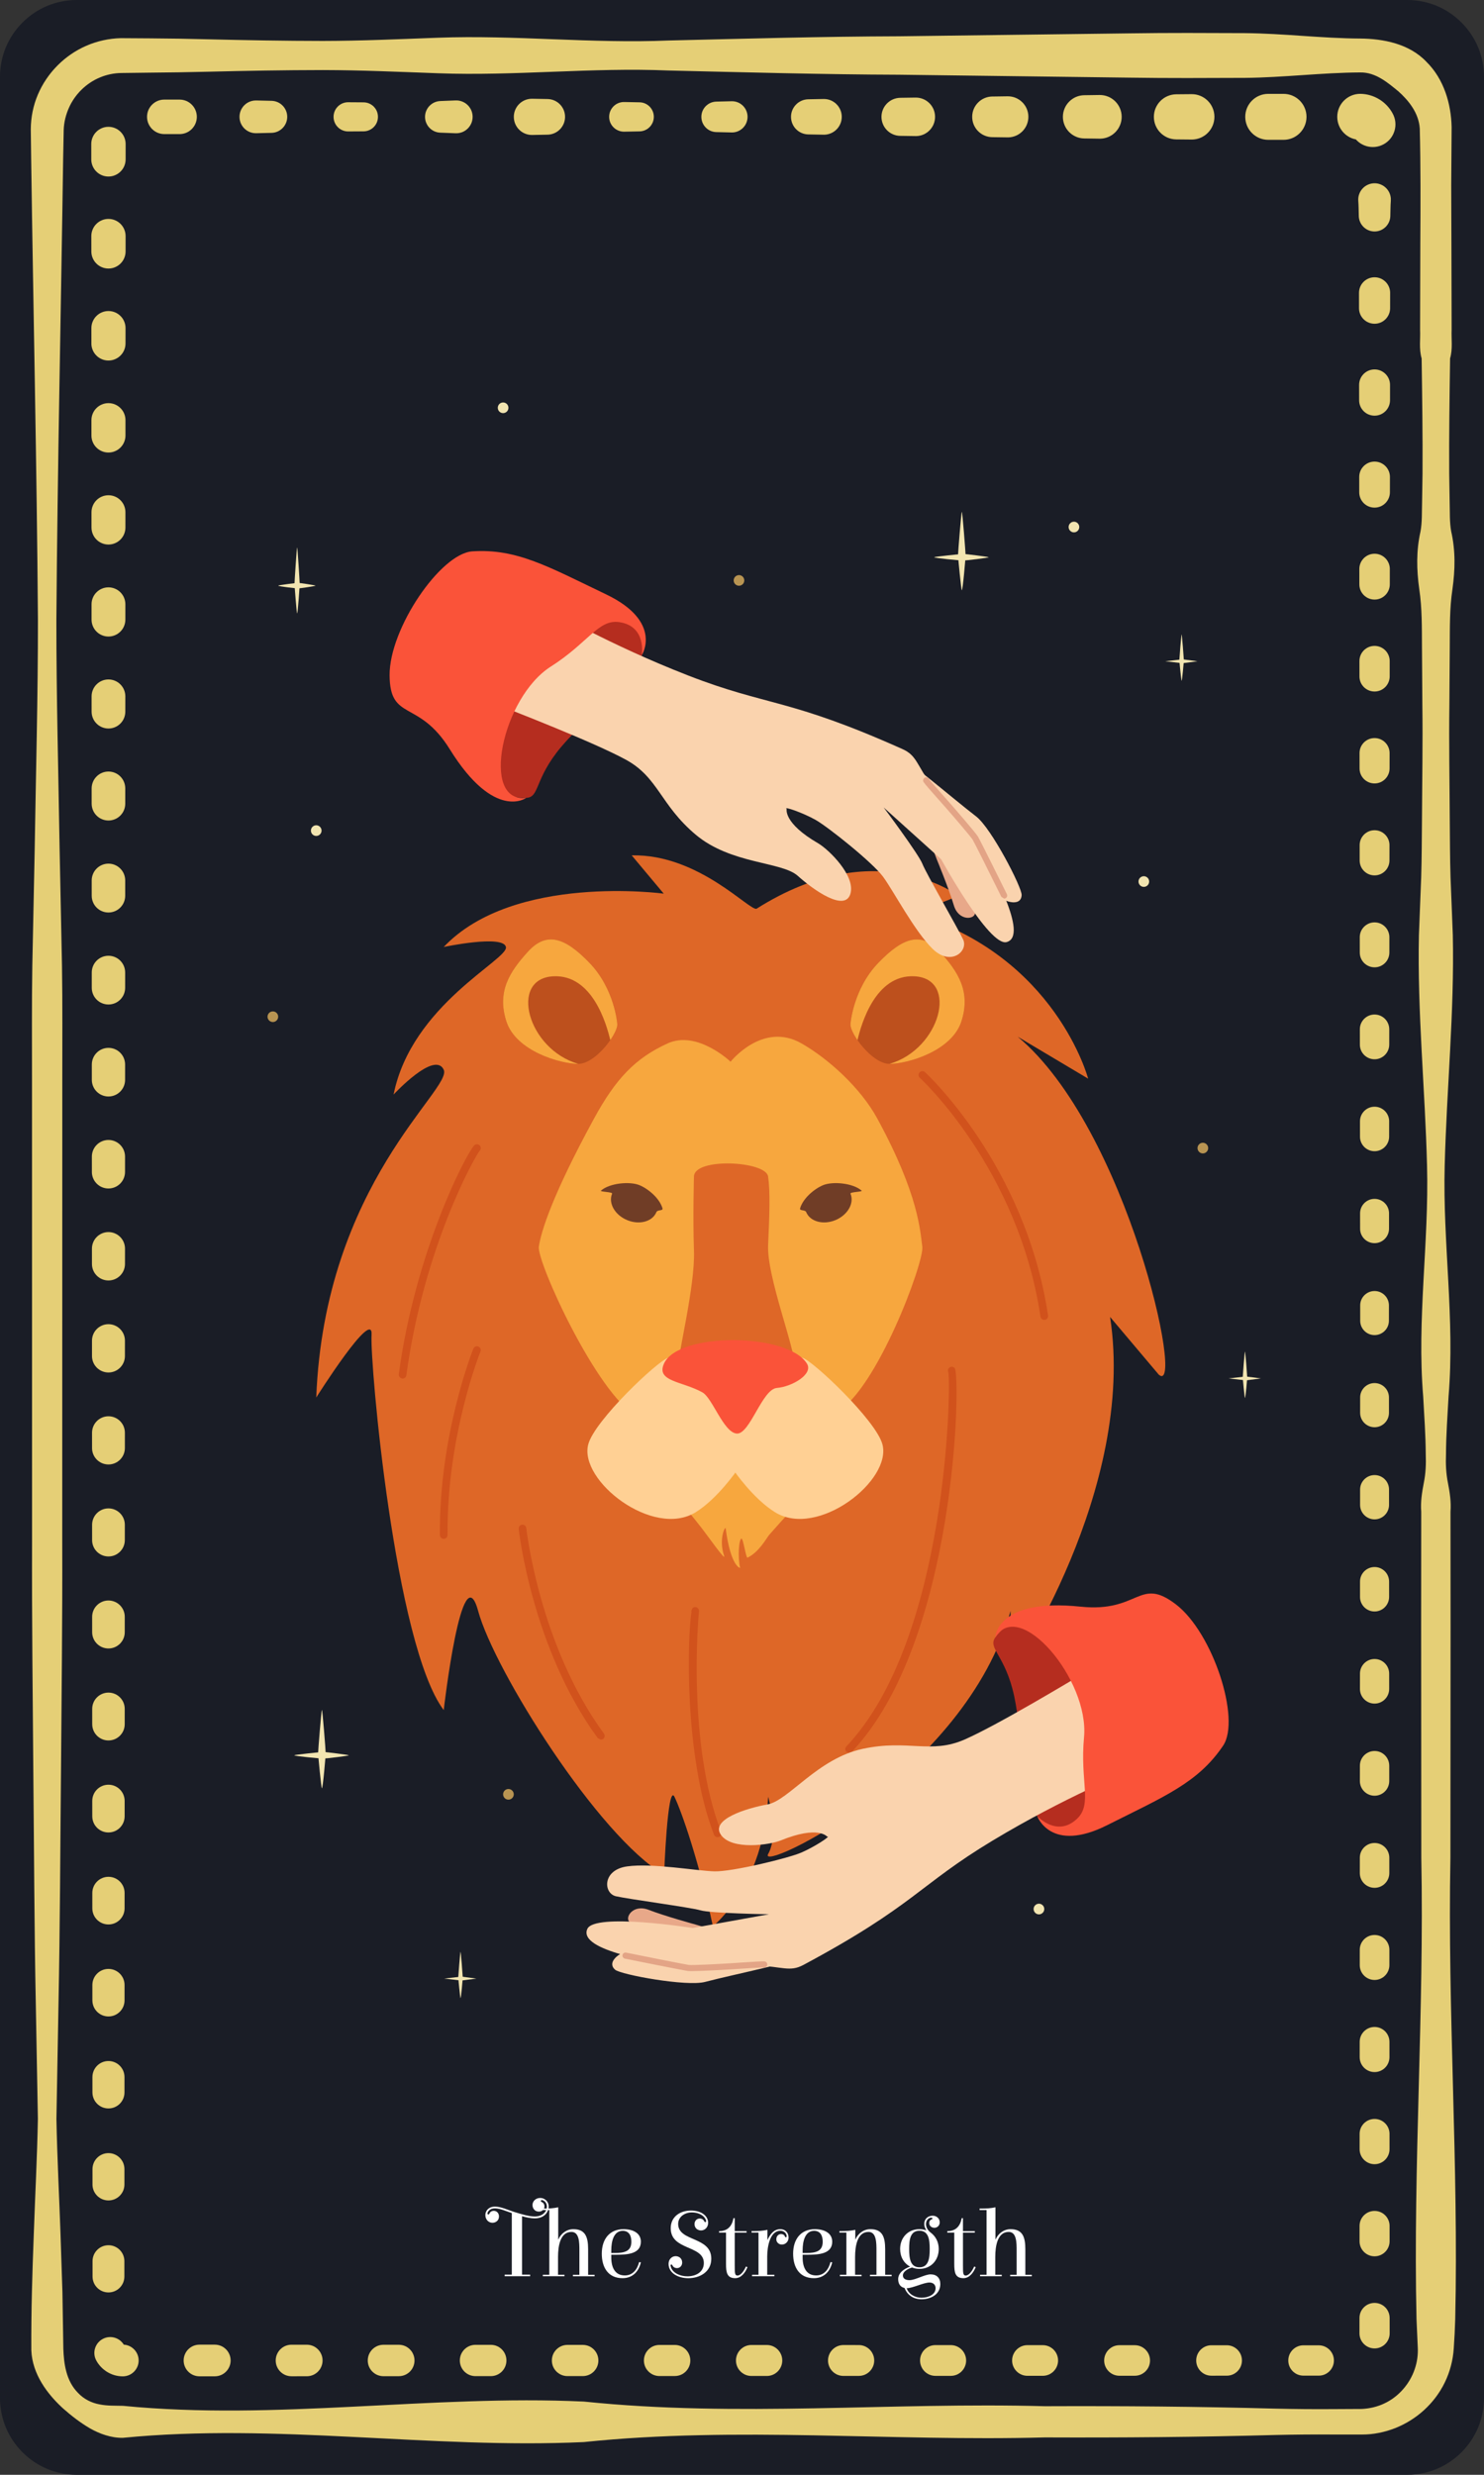 <?xml version="1.0" encoding="UTF-8" standalone="no"?>
<!-- Created with Inkscape (http://www.inkscape.org/) -->

<svg
   version="1.1"
   id="svg1"
   width="129.112"
   height="215.187"
   viewBox="0 0 129.112 215.187"
   xmlns="http://www.w3.org/2000/svg"
   xmlns:svg="http://www.w3.org/2000/svg">
  <rect x="0" y="0" width="129.112" height="215.187" fill="#333333" stroke="none"/>
  <defs
     id="defs1" />
  <g
     id="g1"
     transform="translate(-0.253,-235.921)">
    <g
       id="g3375">
      <path
         id="path1803"
         d="m 129.365,444.441 c 0,3.667 -3,6.667 -6.667,6.667 H 6.919 c -3.667,0 -6.667,-3 -6.667,-6.667 V 242.588 c 0,-3.667 3,-6.667 6.667,-6.667 H 122.698 c 3.667,0 6.667,3 6.667,6.667 v 201.853"
         style="fill:#1a1d26;fill-opacity:1;fill-rule:nonzero;stroke:none;stroke-width:0.133" />
      <path
         id="path1804"
         d="m 127.48,447.025 -3.284,3.284 H 66.343 L 6.848,449.047 1.543,446.501 2.048,421.878 H 127.858 l -0.379,25.147"
         style="fill:#1a1d26;fill-opacity:1;fill-rule:nonzero;stroke:none;stroke-width:0.133" />
      <path
         id="path1805"
         d="m 10.935,445.108 c 13.371,1.309 26.742,-0.981 40.113,-0.369 13.371,1.388 26.743,0.04 40.114,0.405 6.685,-0.027 13.371,0.028 20.057,0.21 1.671,0.039 3.343,0.055 5.014,0.042 l 2.483,-0.013 c 0.693,-0.033 1.378,-0.19 1.997,-0.489 1.248,-0.587 2.192,-1.712 2.616,-2.948 0.215,-0.618 0.307,-1.267 0.274,-1.905 l -0.11,-2.471 c -0.304,-13.37 0.676,-26.741 0.417,-40.113 l -0.013,-20.057 0.007,-10.027 c -0.067,-0.836 0.059,-1.672 0.223,-2.508 0.169,-0.836 0.204,-1.672 0.17,-2.507 -0.01,-1.672 -0.133,-3.344 -0.223,-5.015 -0.563,-6.685 0.513,-13.37 0.335,-20.057 -0.169,-6.685 -0.851,-13.371 -0.707,-20.057 L 123.9,312.215 c 0.053,-1.671 0.051,-3.343 0.067,-5.015 0.016,-3.343 0.08,-6.685 0.034,-10.028 l -0.034,-5.013 c -0.011,-1.672 0.018,-3.344 -0.235,-5.015 -0.234,-1.672 -0.271,-3.343 0.11,-5.015 0.151,-0.836 0.107,-1.672 0.134,-2.508 l 0.04,-2.507 c 0.021,-3.341 -0.03,-6.685 -0.077,-10.028 -0.241,-0.836 -0.096,-1.672 -0.134,-2.507 l 0.006,-2.508 0.014,-5.013 c 0.02,-3.315 0.034,-6.748 -0.048,-9.965 -0.088,-1.349 -0.971,-2.437 -1.866,-3.235 -0.914,-0.741 -1.958,-1.66 -3.313,-1.637 -3.343,0.016 -6.686,0.443 -10.029,0.471 -3.343,0.013 -6.686,0.033 -10.029,-0.019 l -20.057,-0.255 c -6.685,-0.021 -13.371,-0.211 -20.057,-0.365 -6.685,-0.283 -13.371,0.489 -20.057,0.239 -3.342,-0.121 -6.685,-0.273 -10.028,-0.279 -3.343,0.003 -6.685,0.064 -10.029,0.145 -1.671,0.041 -3.342,0.069 -5.014,0.08 l -2.474,0.031 c -0.644,0.007 -1.283,0.136 -1.877,0.387 -1.192,0.492 -2.191,1.473 -2.708,2.663 -0.261,0.593 -0.42,1.232 -0.444,1.887 l -0.048,2.472 c -0.188,13.373 -0.491,26.744 -0.589,40.115 -0.005,6.685 0.179,13.372 0.283,20.056 l 0.205,10.029 c 0.053,3.344 0.024,6.685 0.027,10.028 l -0.005,40.113 c 0.024,6.687 -0.061,13.373 -0.109,20.057 -0.067,6.687 -0.083,13.372 -0.216,20.057 l -0.181,10.03 c 0.064,3.343 0.241,6.684 0.356,10.027 l 0.166,5.015 0.079,4.952 c 0.046,1.265 0.231,2.783 1.283,3.834 0.492,0.526 1.167,0.868 1.863,0.991 0.693,0.143 1.371,0.109 2.025,0.127 z m 0,2.786 c -1.02,0.012 -2.012,-0.345 -2.867,-0.832 -0.854,-0.503 -1.605,-1.087 -2.319,-1.716 -1.373,-1.251 -2.688,-2.988 -2.771,-5.066 -0.019,-3.468 0.086,-6.721 0.214,-10.092 0.116,-3.343 0.293,-6.684 0.357,-10.027 L 3.367,410.133 c -0.132,-6.685 -0.149,-13.37 -0.215,-20.057 -0.049,-6.684 -0.133,-13.37 -0.109,-20.057 l -0.005,-40.113 c 0.002,-3.343 -0.027,-6.684 0.027,-10.028 l 0.205,-10.029 c 0.104,-6.684 0.288,-13.371 0.283,-20.056 -0.098,-13.371 -0.401,-26.741 -0.589,-40.115 l -0.032,-2.54 c 0.009,-1.016 0.21,-2.04 0.612,-2.983 0.798,-1.888 2.333,-3.439 4.222,-4.256 0.942,-0.409 1.969,-0.635 2.995,-0.659 l 2.539,0.016 c 1.672,0.009 3.343,0.037 5.014,0.081 3.343,0.08 6.685,0.141 10.029,0.144 3.343,-0.005 6.686,-0.157 10.028,-0.28 6.687,-0.249 13.372,0.523 20.057,0.241 6.685,-0.157 13.371,-0.347 20.057,-0.367 l 20.057,-0.255 c 3.343,-0.051 6.686,-0.033 10.029,-0.019 3.343,0.028 6.685,0.455 10.029,0.471 1.995,0.017 4.267,0.445 5.76,2.027 1.53,1.507 2.146,3.672 2.188,5.668 l -0.035,5.076 0.017,5.015 0.013,5.013 0.006,2.508 c -0.037,0.835 0.108,1.671 -0.134,2.507 -0.047,3.343 -0.098,6.687 -0.077,10.028 l 0.04,2.507 c 0.026,0.836 -0.018,1.672 0.133,2.508 0.382,1.672 0.344,3.343 0.11,5.015 -0.253,1.671 -0.223,3.343 -0.234,5.015 l -0.034,5.013 c -0.046,3.343 0.018,6.685 0.034,10.028 0.016,1.672 0.015,3.344 0.068,5.015 l 0.197,5.013 c 0.144,6.686 -0.537,13.372 -0.706,20.057 -0.179,6.687 0.898,13.372 0.335,20.057 -0.09,1.671 -0.214,3.343 -0.223,5.015 -0.033,0.835 0.001,1.671 0.17,2.507 0.164,0.836 0.29,1.672 0.223,2.508 l 0.007,10.027 -0.014,20.057 c -0.258,13.372 0.721,26.743 0.417,40.113 -0.024,0.854 -0.066,1.636 -0.126,2.545 -0.067,1.032 -0.334,2.048 -0.781,2.964 -0.893,1.84 -2.482,3.249 -4.315,3.971 -0.917,0.359 -1.897,0.56 -2.875,0.557 h -2.531 c -1.671,-0.013 -3.343,0.003 -5.014,0.041 -6.686,0.184 -13.371,0.238 -20.057,0.211 -13.371,0.367 -26.743,-0.983 -40.114,0.405 -13.371,0.612 -26.742,-1.679 -40.113,-0.369"
         style="fill:#e5cf76;fill-opacity:1;fill-rule:nonzero;stroke:none;stroke-width:0.133" />
      <path
         id="path1806"
         d="m 10.934,442.548 c -0.977,0.001 -1.855,-0.558 -2.299,-1.368 -0.369,-0.668 -0.127,-1.508 0.541,-1.876 0.667,-0.369 1.507,-0.128 1.876,0.54 l -0.117,-0.056 c 0.763,0 1.38,0.618 1.38,1.38 0,0.762 -0.618,1.38 -1.38,1.38"
         style="fill:#e5cf76;fill-opacity:1;fill-rule:nonzero;stroke:none;stroke-width:0.133" />
      <path
         id="path1807"
         d="m 8.305,433.866 -0.001,-1.333 c -5.2e-4,-0.765 0.62,-1.386 1.385,-1.386 0.765,-0.002 1.386,0.62 1.386,1.384 l -5.2e-4,1.336 c -5.2e-4,0.764 -0.62,1.384 -1.385,1.384 -0.765,0 -1.385,-0.62 -1.384,-1.384"
         style="fill:#e5cf76;fill-opacity:1;fill-rule:nonzero;stroke:none;stroke-width:0.133" />
      <path
         id="path1808"
         d="m 8.3,425.863 -5.2e-4,-1.333 c -0.001,-0.768 0.621,-1.391 1.389,-1.392 0.768,0 1.391,0.623 1.391,1.389 l -5.2e-4,1.336 c -5.33e-4,0.767 -0.623,1.389 -1.391,1.389 -0.768,-10e-4 -1.389,-0.622 -1.389,-1.389"
         style="fill:#e5cf76;fill-opacity:1;fill-rule:nonzero;stroke:none;stroke-width:0.133" />
      <path
         id="path1809"
         d="m 8.295,417.859 -0.001,-1.333 c 0,-0.771 0.623,-1.396 1.394,-1.396 0.77,-0.002 1.395,0.624 1.396,1.393 l -5.2e-4,1.336 c -5.2e-4,0.771 -0.625,1.395 -1.395,1.393 -0.77,0 -1.394,-0.622 -1.393,-1.393"
         style="fill:#e5cf76;fill-opacity:1;fill-rule:nonzero;stroke:none;stroke-width:0.133" />
      <path
         id="path1810"
         d="m 8.29,409.855 -5.2e-4,-1.333 c -5.2e-4,-0.773 0.626,-1.401 1.399,-1.401 0.773,0 1.401,0.627 1.401,1.398 l -5.2e-4,1.336 c -10e-4,0.773 -0.627,1.399 -1.4,1.399 -0.773,0 -1.398,-0.626 -1.398,-1.399"
         style="fill:#e5cf76;fill-opacity:1;fill-rule:nonzero;stroke:none;stroke-width:0.133" />
      <path
         id="path1811"
         d="m 8.285,401.851 -5.2e-4,-1.333 c -5.2e-4,-0.776 0.628,-1.404 1.404,-1.406 0.776,0 1.405,0.628 1.405,1.403 l -10e-4,1.336 c 0,0.776 -0.629,1.404 -1.404,1.404 -0.776,-0.001 -1.404,-0.628 -1.403,-1.404"
         style="fill:#e5cf76;fill-opacity:1;fill-rule:nonzero;stroke:none;stroke-width:0.133" />
      <path
         id="path1812"
         d="m 8.281,393.847 -0.002,-1.333 c 0,-0.779 0.63,-1.409 1.409,-1.409 0.778,-0.002 1.409,0.629 1.41,1.407 l -10e-4,1.336 c -5.2e-4,0.779 -0.631,1.409 -1.409,1.408 -0.778,0 -1.408,-0.629 -1.407,-1.408"
         style="fill:#e5cf76;fill-opacity:1;fill-rule:nonzero;stroke:none;stroke-width:0.133" />
      <path
         id="path1813"
         d="m 8.276,385.843 -0.001,-1.333 c -5.2e-4,-0.781 0.632,-1.415 1.414,-1.415 0.781,0 1.414,0.632 1.415,1.412 l -5.2e-4,1.336 c -5.2e-4,0.781 -0.633,1.413 -1.414,1.413 -0.781,0 -1.413,-0.632 -1.413,-1.413"
         style="fill:#e5cf76;fill-opacity:1;fill-rule:nonzero;stroke:none;stroke-width:0.133" />
      <path
         id="path1814"
         d="m 8.271,377.839 -5.2e-4,-1.333 c -0.001,-0.783 0.634,-1.419 1.418,-1.42 0.784,0 1.419,0.636 1.419,1.419 l -5.2e-4,1.335 c 0,0.784 -0.635,1.418 -1.419,1.418 -0.783,-10e-4 -1.418,-0.634 -1.417,-1.418"
         style="fill:#e5cf76;fill-opacity:1;fill-rule:nonzero;stroke:none;stroke-width:0.133" />
      <path
         id="path1815"
         d="m 8.267,369.836 -0.001,-1.333 c 0,-0.786 0.636,-1.425 1.423,-1.425 0.786,-10e-4 1.424,0.638 1.424,1.422 l -5.2e-4,1.336 c -5.33e-4,0.785 -0.638,1.423 -1.424,1.421 -0.786,0 -1.422,-0.636 -1.422,-1.421"
         style="fill:#e5cf76;fill-opacity:1;fill-rule:nonzero;stroke:none;stroke-width:0.133" />
      <path
         id="path1816"
         d="m 8.262,361.832 -0.001,-1.333 c -5.2e-4,-0.79 0.639,-1.43 1.428,-1.431 0.789,0 1.429,0.64 1.429,1.428 l -5.2e-4,1.336 c -10e-4,0.788 -0.64,1.427 -1.429,1.427 -0.789,0 -1.427,-0.639 -1.427,-1.427"
         style="fill:#e5cf76;fill-opacity:1;fill-rule:nonzero;stroke:none;stroke-width:0.133" />
      <path
         id="path1817"
         d="m 8.257,353.828 -5.2e-4,-1.333 c -5.2e-4,-0.792 0.641,-1.434 1.432,-1.434 0.792,0 1.434,0.641 1.434,1.432 l -0.001,1.336 c -5.2e-4,0.791 -0.642,1.432 -1.433,1.432 -0.791,-0.002 -1.432,-0.642 -1.432,-1.432"
         style="fill:#e5cf76;fill-opacity:1;fill-rule:nonzero;stroke:none;stroke-width:0.133" />
      <path
         id="path1818"
         d="m 8.253,345.824 -0.001,-1.333 c -5.2e-4,-0.794 0.643,-1.439 1.437,-1.439 0.794,0 1.438,0.643 1.439,1.437 l -0.002,1.334 c 0,0.794 -0.644,1.437 -1.437,1.437 -0.794,0 -1.437,-0.643 -1.436,-1.437"
         style="fill:#e5cf76;fill-opacity:1;fill-rule:nonzero;stroke:none;stroke-width:0.133" />
      <path
         id="path1819"
         d="m 8.248,337.82 -0.002,-1.333 c 0,-0.797 0.645,-1.443 1.442,-1.444 0.797,0 1.443,0.645 1.443,1.443 l -5.2e-4,1.335 c -5.2e-4,0.796 -0.646,1.441 -1.443,1.441 -0.796,0 -1.441,-0.645 -1.441,-1.441"
         style="fill:#e5cf76;fill-opacity:1;fill-rule:nonzero;stroke:none;stroke-width:0.133" />
      <path
         id="path1820"
         d="m 8.243,329.816 -5.2e-4,-1.333 c -0.001,-0.8 0.647,-1.448 1.446,-1.448 0.799,-0.002 1.448,0.646 1.448,1.447 l -5.2e-4,1.334 c -5.2e-4,0.798 -0.648,1.447 -1.447,1.447 -0.799,-0.002 -1.446,-0.648 -1.446,-1.447"
         style="fill:#e5cf76;fill-opacity:1;fill-rule:nonzero;stroke:none;stroke-width:0.133" />
      <path
         id="path1821"
         d="m 8.238,321.812 -5.2e-4,-1.333 c -5.334e-4,-0.803 0.649,-1.453 1.451,-1.453 0.802,0 1.453,0.649 1.453,1.452 l -0.001,1.334 c 0,0.803 -0.651,1.452 -1.452,1.451 -0.802,0 -1.451,-0.648 -1.451,-1.451"
         style="fill:#e5cf76;fill-opacity:1;fill-rule:nonzero;stroke:none;stroke-width:0.133" />
      <path
         id="path1822"
         d="m 8.233,313.808 -0.001,-1.333 c 0,-0.804 0.652,-1.457 1.456,-1.459 0.805,0 1.457,0.653 1.458,1.457 l -5.2e-4,1.335 c -0.001,0.805 -0.653,1.456 -1.457,1.456 -0.804,0 -1.456,-0.651 -1.455,-1.456"
         style="fill:#e5cf76;fill-opacity:1;fill-rule:nonzero;stroke:none;stroke-width:0.133" />
      <path
         id="path1823"
         d="m 8.228,305.804 -5.2e-4,-1.333 c 0,-0.807 0.654,-1.463 1.461,-1.463 0.807,-0.001 1.461,0.655 1.462,1.461 l -10e-4,1.335 c -5.2e-4,0.808 -0.655,1.461 -1.461,1.461 -0.807,-10e-4 -1.46,-0.653 -1.46,-1.461"
         style="fill:#e5cf76;fill-opacity:1;fill-rule:nonzero;stroke:none;stroke-width:0.133" />
      <path
         id="path1824"
         d="m 8.224,297.8 -0.001,-1.333 c -5.2e-4,-0.809 0.656,-1.467 1.466,-1.467 0.81,0 1.467,0.656 1.468,1.465 l -0.002,1.335 c -5.2e-4,0.811 -0.657,1.467 -1.466,1.465 -0.809,0 -1.466,-0.655 -1.465,-1.465"
         style="fill:#e5cf76;fill-opacity:1;fill-rule:nonzero;stroke:none;stroke-width:0.133" />
      <path
         id="path1825"
         d="m 8.219,289.796 -5.2e-4,-1.333 c -0.001,-0.812 0.657,-1.471 1.47,-1.472 0.812,0 1.471,0.659 1.472,1.471 l -10e-4,1.335 c 0,0.813 -0.659,1.471 -1.471,1.471 -0.813,0 -1.47,-0.657 -1.469,-1.471"
         style="fill:#e5cf76;fill-opacity:1;fill-rule:nonzero;stroke:none;stroke-width:0.133" />
      <path
         id="path1826"
         d="m 8.214,281.792 -5.2e-4,-1.333 c 0,-0.815 0.66,-1.476 1.475,-1.476 0.815,-10e-4 1.476,0.66 1.477,1.475 l -5.2e-4,1.335 c -5.2e-4,0.816 -0.661,1.476 -1.476,1.476 -0.815,-10e-4 -1.474,-0.66 -1.474,-1.476"
         style="fill:#e5cf76;fill-opacity:1;fill-rule:nonzero;stroke:none;stroke-width:0.133" />
      <path
         id="path1827"
         d="m 8.209,273.788 -5.2e-4,-1.333 c -5.2e-4,-0.817 0.662,-1.48 1.48,-1.481 0.818,0 1.481,0.663 1.481,1.48 l -5.2e-4,1.335 c -0.001,0.819 -0.664,1.481 -1.481,1.48 -0.818,0 -1.48,-0.661 -1.479,-1.48"
         style="fill:#e5cf76;fill-opacity:1;fill-rule:nonzero;stroke:none;stroke-width:0.133" />
      <path
         id="path1828"
         d="m 8.205,265.784 -5.2e-4,-1.333 c -5.333e-4,-0.82 0.664,-1.485 1.484,-1.485 0.82,-0.001 1.486,0.664 1.486,1.484 l -0.002,1.335 c 0,0.821 -0.665,1.485 -1.485,1.485 -0.82,0 -1.484,-0.664 -1.484,-1.485"
         style="fill:#e5cf76;fill-opacity:1;fill-rule:nonzero;stroke:none;stroke-width:0.133" />
      <path
         id="path1829"
         d="m 8.201,257.781 -0.002,-1.333 c 0,-0.824 0.667,-1.492 1.49,-1.492 0.823,0 1.49,0.667 1.491,1.491 l -0.001,1.335 c -5.2e-4,0.823 -0.668,1.489 -1.49,1.489 -0.823,-10e-4 -1.489,-0.667 -1.488,-1.489"
         style="fill:#e5cf76;fill-opacity:1;fill-rule:nonzero;stroke:none;stroke-width:0.133" />
      <path
         id="path1830"
         d="m 8.195,249.779 -0.001,-1.335 c -5.2e-4,-0.827 0.669,-1.496 1.494,-1.496 0.826,0 1.495,0.668 1.495,1.495 l -5.2e-4,1.336 c -5.2e-4,0.824 -0.67,1.493 -1.495,1.492 -0.826,0 -1.493,-0.668 -1.493,-1.492"
         style="fill:#e5cf76;fill-opacity:1;fill-rule:nonzero;stroke:none;stroke-width:0.133" />
      <path
         id="path1831"
         d="m 14.543,244.581 h 1.334 c 0.828,-0.001 1.5,0.671 1.501,1.499 5.33e-4,0.828 -0.671,1.5 -1.499,1.5 l -1.336,-10e-4 c -0.827,0 -1.498,-0.672 -1.498,-1.499 5.34e-4,-0.828 0.671,-1.499 1.498,-1.499"
         style="fill:#e5cf76;fill-opacity:1;fill-rule:nonzero;stroke:none;stroke-width:0.133" />
      <path
         id="path1832"
         d="m 22.547,244.657 1.334,0.031 c 0.769,0.019 1.378,0.655 1.361,1.425 -0.018,0.745 -0.622,1.341 -1.361,1.36 l -1.334,0.031 c -0.786,0.017 -1.438,-0.605 -1.456,-1.389 -0.018,-0.787 0.604,-1.44 1.39,-1.457 h 0.066"
         style="fill:#e5cf76;fill-opacity:1;fill-rule:nonzero;stroke:none;stroke-width:0.133" />
      <path
         id="path1833"
         d="m 30.551,244.811 1.334,0.009 c 0.696,0.005 1.257,0.573 1.251,1.269 -0.004,0.691 -0.563,1.248 -1.251,1.252 l -1.334,0.008 c -0.701,0.005 -1.273,-0.56 -1.278,-1.26 -0.005,-0.701 0.559,-1.273 1.261,-1.279 h 0.017"
         style="fill:#e5cf76;fill-opacity:1;fill-rule:nonzero;stroke:none;stroke-width:0.133" />
      <path
         id="path1834"
         d="m 38.555,244.707 1.334,-0.053 c 0.788,-0.031 1.452,0.583 1.483,1.371 0.03,0.789 -0.583,1.453 -1.371,1.483 h -0.112 l -1.334,-0.052 c -0.759,-0.029 -1.351,-0.669 -1.321,-1.428 0.029,-0.721 0.612,-1.292 1.321,-1.32"
         style="fill:#e5cf76;fill-opacity:1;fill-rule:nonzero;stroke:none;stroke-width:0.133" />
      <path
         id="path1835"
         d="m 46.559,244.507 1.334,0.024 c 0.855,0.016 1.537,0.723 1.521,1.579 -0.015,0.836 -0.692,1.505 -1.521,1.52 l -1.334,0.025 c -0.869,0.016 -1.586,-0.676 -1.602,-1.545 -0.016,-0.869 0.676,-1.587 1.545,-1.603 h 0.057"
         style="fill:#e5cf76;fill-opacity:1;fill-rule:nonzero;stroke:none;stroke-width:0.133" />
      <path
         id="path1836"
         d="m 54.563,244.792 1.334,0.025 c 0.698,0.013 1.253,0.588 1.24,1.287 -0.012,0.681 -0.564,1.228 -1.24,1.24 l -1.334,0.025 c -0.711,0.012 -1.299,-0.553 -1.312,-1.265 -0.013,-0.711 0.554,-1.299 1.265,-1.312 h 0.047"
         style="fill:#e5cf76;fill-opacity:1;fill-rule:nonzero;stroke:none;stroke-width:0.133" />
      <path
         id="path1837"
         d="m 62.567,244.756 1.334,-0.032 c 0.749,-0.019 1.372,0.573 1.391,1.324 0.018,0.749 -0.575,1.372 -1.325,1.391 l -1.401,-0.033 c -0.732,-0.017 -1.31,-0.625 -1.292,-1.357 0.017,-0.709 0.591,-1.273 1.292,-1.292"
         style="fill:#e5cf76;fill-opacity:1;fill-rule:nonzero;stroke:none;stroke-width:0.133" />
      <path
         id="path1838"
         d="m 70.571,244.553 1.334,-0.025 c 0.857,-0.017 1.566,0.665 1.583,1.524 0.016,0.856 -0.666,1.564 -1.523,1.581 l -1.393,-0.025 c -0.844,-0.016 -1.515,-0.713 -1.499,-1.556 0.016,-0.824 0.683,-1.483 1.499,-1.499"
         style="fill:#e5cf76;fill-opacity:1;fill-rule:nonzero;stroke:none;stroke-width:0.133" />
      <path
         id="path1839"
         d="m 78.575,244.425 1.334,-0.019 c 0.923,-0.013 1.684,0.725 1.697,1.651 0.013,0.924 -0.725,1.684 -1.65,1.697 l -1.381,-0.02 c -0.914,-0.012 -1.644,-0.764 -1.631,-1.677 0.013,-0.897 0.74,-1.617 1.631,-1.632"
         style="fill:#e5cf76;fill-opacity:1;fill-rule:nonzero;stroke:none;stroke-width:0.133" />
      <path
         id="path1840"
         d="m 86.579,244.313 1.334,-0.019 c 0.986,-0.013 1.797,0.773 1.811,1.761 0.013,0.987 -0.775,1.797 -1.761,1.811 l -1.384,-0.019 c -0.977,-0.013 -1.757,-0.816 -1.743,-1.792 0.013,-0.959 0.79,-1.728 1.743,-1.743"
         style="fill:#e5cf76;fill-opacity:1;fill-rule:nonzero;stroke:none;stroke-width:0.133" />
      <path
         id="path1841"
         d="m 94.582,244.2 1.334,-0.019 c 1.048,-0.013 1.91,0.823 1.925,1.873 0.015,1.048 -0.823,1.909 -1.872,1.925 l -1.387,-0.02 c -1.038,-0.013 -1.868,-0.867 -1.854,-1.905 0.015,-1.02 0.841,-1.839 1.854,-1.855"
         style="fill:#e5cf76;fill-opacity:1;fill-rule:nonzero;stroke:none;stroke-width:0.133" />
      <path
         id="path1842"
         d="m 102.586,244.12 1.334,-0.012 c 1.089,-0.011 1.981,0.865 1.991,1.955 0.009,1.089 -0.866,1.981 -1.955,1.992 l -1.37,-0.013 c -1.083,-0.009 -1.953,-0.896 -1.943,-1.979 0.01,-1.069 0.878,-1.932 1.943,-1.943"
         style="fill:#e5cf76;fill-opacity:1;fill-rule:nonzero;stroke:none;stroke-width:0.133" />
      <path
         id="path1843"
         d="m 110.59,244.083 h 1.334 c 1.103,0 1.998,0.895 1.998,1.997 5.3e-4,1.103 -0.894,1.999 -1.997,1.999 h -1.335 c -1.103,-0.001 -1.997,-0.896 -1.997,-1.999 0.001,-1.103 0.894,-1.997 1.997,-1.997"
         style="fill:#e5cf76;fill-opacity:1;fill-rule:nonzero;stroke:none;stroke-width:0.133" />
      <path
         id="path1844"
         d="m 118.599,244.08 c 1.215,0.012 2.282,0.709 2.815,1.703 0.527,0.952 0.181,2.152 -0.771,2.677 -0.952,0.527 -2.151,0.181 -2.677,-0.771 0.106,0.211 0.313,0.373 0.632,0.391 -1.104,0 -2,-0.895 -2,-2 0,-1.104 0.896,-2 2,-2"
         style="fill:#e5cf76;fill-opacity:1;fill-rule:nonzero;stroke:none;stroke-width:0.133" />
      <path
         id="path1845"
         d="m 121.259,253.383 c -0.034,0.444 -0.031,0.889 -0.044,1.333 -0.022,0.757 -0.654,1.353 -1.412,1.332 -0.729,-0.023 -1.308,-0.612 -1.331,-1.332 -0.013,-0.444 -0.01,-0.889 -0.044,-1.333 -0.058,-0.783 0.528,-1.464 1.309,-1.523 0.782,-0.059 1.464,0.528 1.522,1.311 v 0.212"
         style="fill:#e5cf76;fill-opacity:1;fill-rule:nonzero;stroke:none;stroke-width:0.133" />
      <path
         id="path1846"
         d="m 121.198,261.387 -0.002,1.333 c -5.4e-4,0.747 -0.607,1.352 -1.354,1.351 -0.747,-0.001 -1.352,-0.604 -1.351,-1.351 l -0.001,-1.333 c -0.002,-0.749 0.605,-1.356 1.353,-1.357 0.748,0 1.355,0.605 1.356,1.353 v 0.004"
         style="fill:#e5cf76;fill-opacity:1;fill-rule:nonzero;stroke:none;stroke-width:0.133" />
      <path
         id="path1847"
         d="m 121.189,269.391 -0.001,1.333 c -10e-4,0.741 -0.604,1.341 -1.345,1.341 -0.742,-10e-4 -1.343,-0.6 -1.342,-1.341 l -0.002,-1.333 c -5.4e-4,-0.744 0.601,-1.347 1.344,-1.348 0.743,0 1.346,0.601 1.346,1.344 v 0.004"
         style="fill:#e5cf76;fill-opacity:1;fill-rule:nonzero;stroke:none;stroke-width:0.133" />
      <path
         id="path1848"
         d="m 121.18,277.393 -0.002,1.333 c -5.4e-4,0.737 -0.599,1.333 -1.335,1.333 -0.737,0 -1.333,-0.596 -1.333,-1.333 l -9.3e-4,-1.333 c -0.002,-0.737 0.596,-1.336 1.334,-1.336 0.738,-0.001 1.336,0.596 1.338,1.333 v 0.003"
         style="fill:#e5cf76;fill-opacity:1;fill-rule:nonzero;stroke:none;stroke-width:0.133" />
      <path
         id="path1849"
         d="m 121.17,285.397 -0.001,1.333 c -10e-4,0.732 -0.595,1.325 -1.326,1.324 -0.732,-10e-4 -1.324,-0.592 -1.323,-1.324 l -0.002,-1.333 c -5.4e-4,-0.732 0.593,-1.327 1.325,-1.328 0.732,-0.001 1.327,0.593 1.328,1.324 v 0.004"
         style="fill:#e5cf76;fill-opacity:1;fill-rule:nonzero;stroke:none;stroke-width:0.133" />
      <path
         id="path1850"
         d="m 121.16,293.401 -10e-4,1.333 c -9.4e-4,0.727 -0.591,1.316 -1.317,1.315 -0.727,-10e-4 -1.315,-0.588 -1.313,-1.315 l -0.002,-1.333 c -10e-4,-0.728 0.588,-1.317 1.315,-1.319 0.727,0 1.317,0.588 1.318,1.315 v 0.004"
         style="fill:#e5cf76;fill-opacity:1;fill-rule:nonzero;stroke:none;stroke-width:0.133" />
      <path
         id="path1851"
         d="m 121.151,301.405 -0.002,1.333 c -5.3e-4,0.721 -0.586,1.305 -1.307,1.304 -0.721,0 -1.305,-0.583 -1.304,-1.304 l -0.002,-1.333 c -9.4e-4,-0.723 0.584,-1.308 1.306,-1.308 0.722,-10e-4 1.308,0.583 1.309,1.304 v 0.004"
         style="fill:#e5cf76;fill-opacity:1;fill-rule:nonzero;stroke:none;stroke-width:0.133" />
      <path
         id="path1852"
         d="m 121.141,309.409 -0.002,1.333 c -5.4e-4,0.716 -0.582,1.296 -1.297,1.295 -0.716,0 -1.295,-0.579 -1.295,-1.295 l -0.001,-1.333 c -5.3e-4,-0.717 0.58,-1.299 1.296,-1.299 0.717,-0.001 1.299,0.579 1.299,1.295 v 0.004"
         style="fill:#e5cf76;fill-opacity:1;fill-rule:nonzero;stroke:none;stroke-width:0.133" />
      <path
         id="path1853"
         d="m 121.132,317.413 -0.001,1.333 c -0.001,0.71 -0.578,1.286 -1.288,1.285 -0.711,-0.002 -1.286,-0.575 -1.285,-1.285 l -0.002,-1.333 c -0.001,-0.712 0.575,-1.289 1.286,-1.291 0.711,-0.001 1.289,0.576 1.29,1.287 v 0.004"
         style="fill:#e5cf76;fill-opacity:1;fill-rule:nonzero;stroke:none;stroke-width:0.133" />
      <path
         id="path1854"
         d="m 121.122,325.417 -0.002,1.333 c -0.001,0.705 -0.573,1.276 -1.279,1.276 -0.706,-0.002 -1.277,-0.571 -1.275,-1.276 l -0.002,-1.333 c -0.001,-0.707 0.571,-1.28 1.277,-1.282 0.706,0 1.279,0.572 1.28,1.278 v 0.004"
         style="fill:#e5cf76;fill-opacity:1;fill-rule:nonzero;stroke:none;stroke-width:0.133" />
      <path
         id="path1855"
         d="m 121.113,333.42 -0.002,1.334 c -5.3e-4,0.7 -0.569,1.267 -1.269,1.266 -0.7,0 -1.267,-0.566 -1.266,-1.266 l -0.001,-1.334 c -0.001,-0.7 0.567,-1.269 1.268,-1.269 0.701,-10e-4 1.27,0.567 1.271,1.267 v 0.003"
         style="fill:#e5cf76;fill-opacity:1;fill-rule:nonzero;stroke:none;stroke-width:0.133" />
      <path
         id="path1856"
         d="m 121.103,341.424 -9.3e-4,1.335 c -0.002,0.695 -0.565,1.257 -1.26,1.256 -0.695,-0.002 -1.258,-0.561 -1.256,-1.256 l -0.002,-1.335 c -5.3e-4,-0.696 0.563,-1.26 1.258,-1.26 0.695,-10e-4 1.261,0.563 1.261,1.257 v 0.003"
         style="fill:#e5cf76;fill-opacity:1;fill-rule:nonzero;stroke:none;stroke-width:0.133" />
      <path
         id="path1857"
         d="m 121.094,349.428 -0.002,1.335 c -4e-4,0.689 -0.56,1.246 -1.25,1.246 -0.689,-10e-4 -1.248,-0.557 -1.247,-1.246 l -10e-4,-1.335 c -0.002,-0.691 0.558,-1.251 1.248,-1.252 0.69,-10e-4 1.251,0.559 1.252,1.249 v 0.003"
         style="fill:#e5cf76;fill-opacity:1;fill-rule:nonzero;stroke:none;stroke-width:0.133" />
      <path
         id="path1858"
         d="m 121.096,357.432 9.3e-4,1.334 c 0,0.692 -0.56,1.254 -1.253,1.254 -0.693,10e-4 -1.254,-0.56 -1.255,-1.252 l 0.001,-1.336 c 5.3e-4,-0.692 0.561,-1.252 1.254,-1.252 0.692,0.002 1.252,0.56 1.252,1.252"
         style="fill:#e5cf76;fill-opacity:1;fill-rule:nonzero;stroke:none;stroke-width:0.133" />
      <path
         id="path1859"
         d="m 121.102,365.436 9.3e-4,1.335 c 0,0.695 -0.563,1.259 -1.258,1.26 -0.696,0 -1.26,-0.563 -1.26,-1.258 l 5.3e-4,-1.336 c 0.001,-0.694 0.565,-1.258 1.26,-1.257 0.695,0 1.258,0.563 1.257,1.257"
         style="fill:#e5cf76;fill-opacity:1;fill-rule:nonzero;stroke:none;stroke-width:0.133" />
      <path
         id="path1860"
         d="m 121.108,373.44 0.001,1.335 c 5.3e-4,0.698 -0.566,1.265 -1.265,1.265 -0.699,0.002 -1.266,-0.565 -1.266,-1.264 l 5.4e-4,-1.336 c 5.3e-4,-0.698 0.567,-1.264 1.266,-1.264 0.698,0 1.264,0.566 1.263,1.264"
         style="fill:#e5cf76;fill-opacity:1;fill-rule:nonzero;stroke:none;stroke-width:0.133" />
      <path
         id="path1861"
         d="m 121.114,381.444 10e-4,1.334 c 5.4e-4,0.702 -0.568,1.272 -1.27,1.272 -0.703,0 -1.272,-0.568 -1.273,-1.271 l 0.002,-1.336 c 5.4e-4,-0.701 0.57,-1.271 1.271,-1.271 0.701,0.002 1.27,0.569 1.269,1.271"
         style="fill:#e5cf76;fill-opacity:1;fill-rule:nonzero;stroke:none;stroke-width:0.133" />
      <path
         id="path1862"
         d="m 121.12,389.448 5.4e-4,1.335 c 5.3e-4,0.705 -0.571,1.278 -1.276,1.278 -0.706,0 -1.278,-0.571 -1.279,-1.278 l 0.002,-1.335 c 5.3e-4,-0.705 0.572,-1.276 1.277,-1.276 0.705,0 1.275,0.57 1.275,1.276"
         style="fill:#e5cf76;fill-opacity:1;fill-rule:nonzero;stroke:none;stroke-width:0.133" />
      <path
         id="path1863"
         d="m 121.126,397.451 5.3e-4,1.334 c 10e-4,0.709 -0.573,1.284 -1.282,1.284 -0.709,0 -1.284,-0.572 -1.284,-1.282 l 0.001,-1.336 c 0,-0.707 0.575,-1.28 1.283,-1.28 0.708,0.001 1.281,0.573 1.281,1.28"
         style="fill:#e5cf76;fill-opacity:1;fill-rule:nonzero;stroke:none;stroke-width:0.133" />
      <path
         id="path1864"
         d="m 121.132,405.455 10e-4,1.335 c 5.3e-4,0.713 -0.577,1.289 -1.288,1.291 -0.712,0 -1.29,-0.576 -1.29,-1.29 l 10e-4,-1.336 c 0,-0.711 0.578,-1.287 1.289,-1.285 0.711,0 1.288,0.575 1.287,1.285"
         style="fill:#e5cf76;fill-opacity:1;fill-rule:nonzero;stroke:none;stroke-width:0.133" />
      <path
         id="path1865"
         d="m 121.138,413.459 10e-4,1.335 c 0,0.715 -0.579,1.296 -1.294,1.296 -0.716,0.001 -1.295,-0.579 -1.296,-1.295 l 0.001,-1.336 c 5.4e-4,-0.715 0.581,-1.292 1.295,-1.292 0.714,0.002 1.294,0.578 1.293,1.292"
         style="fill:#e5cf76;fill-opacity:1;fill-rule:nonzero;stroke:none;stroke-width:0.133" />
      <path
         id="path1866"
         d="m 121.144,421.463 10e-4,1.334 c 0.001,0.719 -0.582,1.302 -1.3,1.303 -0.719,0 -1.302,-0.582 -1.302,-1.301 l 5.4e-4,-1.336 c 10e-4,-0.718 0.583,-1.299 1.302,-1.299 0.718,0.002 1.299,0.581 1.299,1.299"
         style="fill:#e5cf76;fill-opacity:1;fill-rule:nonzero;stroke:none;stroke-width:0.133" />
      <path
         id="path1867"
         d="m 121.149,429.466 0.002,1.335 c 5.4e-4,0.721 -0.584,1.308 -1.306,1.308 -0.722,0.001 -1.308,-0.584 -1.308,-1.307 l 5.3e-4,-1.336 c 5.4e-4,-0.721 0.586,-1.304 1.307,-1.304 0.721,0 1.305,0.582 1.305,1.304"
         style="fill:#e5cf76;fill-opacity:1;fill-rule:nonzero;stroke:none;stroke-width:0.133" />
      <path
         id="path1868"
         d="m 121.155,437.471 0.002,1.335 c 5.3e-4,0.725 -0.587,1.312 -1.312,1.313 -0.725,0 -1.314,-0.586 -1.315,-1.312 l 0.001,-1.336 c 5.3e-4,-0.724 0.589,-1.31 1.313,-1.31 0.725,9.3e-4 1.311,0.586 1.31,1.31"
         style="fill:#e5cf76;fill-opacity:1;fill-rule:nonzero;stroke:none;stroke-width:0.133" />
      <path
         id="path1869"
         d="m 114.99,442.487 h -1.334 c -0.728,10e-4 -1.319,-0.59 -1.319,-1.318 -0.001,-0.728 0.589,-1.32 1.318,-1.321 l 1.336,10e-4 c 0.728,0.002 1.318,0.592 1.317,1.32 -5.3e-4,0.727 -0.589,1.318 -1.317,1.318"
         style="fill:#e5cf76;fill-opacity:1;fill-rule:nonzero;stroke:none;stroke-width:0.133" />
      <path
         id="path1870"
         d="m 106.985,442.49 -1.334,0.002 c -0.731,0 -1.325,-0.592 -1.325,-1.323 -5.3e-4,-0.732 0.592,-1.325 1.323,-1.325 h 1.335 c 0.731,10e-4 1.323,0.595 1.322,1.325 0,0.73 -0.591,1.323 -1.322,1.321"
         style="fill:#e5cf76;fill-opacity:1;fill-rule:nonzero;stroke:none;stroke-width:0.133" />
      <path
         id="path1871"
         d="m 98.982,442.496 -1.334,10e-4 c -0.733,0 -1.329,-0.596 -1.329,-1.328 0,-0.734 0.594,-1.33 1.328,-1.33 l 1.335,10e-4 c 0.733,0 1.327,0.596 1.327,1.329 0,0.732 -0.593,1.327 -1.327,1.327"
         style="fill:#e5cf76;fill-opacity:1;fill-rule:nonzero;stroke:none;stroke-width:0.133" />
      <path
         id="path1872"
         d="m 90.978,442.501 h -1.334 c -0.736,0.001 -1.333,-0.596 -1.334,-1.332 -0.001,-0.736 0.596,-1.333 1.332,-1.334 l 1.335,10e-4 c 0.736,0 1.332,0.597 1.332,1.333 -0.001,0.735 -0.596,1.332 -1.332,1.332"
         style="fill:#e5cf76;fill-opacity:1;fill-rule:nonzero;stroke:none;stroke-width:0.133" />
      <path
         id="path1873"
         d="m 82.974,442.506 h -1.334 c -0.739,0 -1.337,-0.597 -1.339,-1.336 -5.34e-4,-0.74 0.598,-1.339 1.337,-1.339 h 1.335 c 0.739,0.002 1.337,0.6 1.336,1.339 -5.33e-4,0.737 -0.598,1.336 -1.336,1.336"
         style="fill:#e5cf76;fill-opacity:1;fill-rule:nonzero;stroke:none;stroke-width:0.133" />
      <path
         id="path1874"
         d="m 74.97,442.509 -1.334,0.002 c -0.742,0 -1.343,-0.6 -1.343,-1.342 -5.33e-4,-0.742 0.601,-1.344 1.342,-1.344 l 1.335,0.002 c 0.742,0 1.342,0.601 1.342,1.342 -5.34e-4,0.74 -0.6,1.34 -1.342,1.34"
         style="fill:#e5cf76;fill-opacity:1;fill-rule:nonzero;stroke:none;stroke-width:0.133" />
      <path
         id="path1875"
         d="m 66.967,442.515 h -1.335 c -0.744,10e-4 -1.347,-0.602 -1.348,-1.346 0,-0.745 0.603,-1.348 1.347,-1.349 l 1.336,10e-4 c 0.743,0 1.346,0.604 1.346,1.348 -0.001,0.743 -0.603,1.346 -1.346,1.346"
         style="fill:#e5cf76;fill-opacity:1;fill-rule:nonzero;stroke:none;stroke-width:0.133" />
      <path
         id="path1876"
         d="m 58.963,442.519 -1.334,0.002 c -0.747,0 -1.353,-0.604 -1.354,-1.351 -5.33e-4,-0.748 0.605,-1.353 1.351,-1.353 h 1.336 c 0.746,0.002 1.351,0.607 1.351,1.353 0,0.745 -0.604,1.351 -1.351,1.349"
         style="fill:#e5cf76;fill-opacity:1;fill-rule:nonzero;stroke:none;stroke-width:0.133" />
      <path
         id="path1877"
         d="m 50.959,442.524 -1.334,0.002 c -0.75,0 -1.358,-0.607 -1.358,-1.356 -5.33e-4,-0.751 0.607,-1.357 1.356,-1.358 l 1.336,0.001 c 0.749,0 1.355,0.608 1.355,1.357 -4e-4,0.748 -0.607,1.355 -1.355,1.355"
         style="fill:#e5cf76;fill-opacity:1;fill-rule:nonzero;stroke:none;stroke-width:0.133" />
      <path
         id="path1878"
         d="m 42.955,442.529 h -1.334 c -0.753,0.001 -1.362,-0.608 -1.362,-1.36 -5.33e-4,-0.753 0.609,-1.363 1.36,-1.363 h 1.336 c 0.752,0 1.36,0.611 1.36,1.363 -0.001,0.751 -0.609,1.36 -1.36,1.36"
         style="fill:#e5cf76;fill-opacity:1;fill-rule:nonzero;stroke:none;stroke-width:0.133" />
      <path
         id="path1879"
         d="m 34.951,442.533 -1.334,0.002 c -0.755,0 -1.368,-0.611 -1.368,-1.366 0,-0.756 0.611,-1.368 1.366,-1.368 h 1.336 c 0.754,10e-4 1.365,0.613 1.365,1.368 -5.33e-4,0.754 -0.611,1.366 -1.365,1.364"
         style="fill:#e5cf76;fill-opacity:1;fill-rule:nonzero;stroke:none;stroke-width:0.133" />
      <path
         id="path1880"
         d="m 26.947,442.539 -1.334,10e-4 c -0.758,0 -1.372,-0.613 -1.372,-1.371 -5.33e-4,-0.758 0.613,-1.372 1.37,-1.373 l 1.336,10e-4 c 0.757,0 1.37,0.615 1.37,1.372 -5.33e-4,0.756 -0.613,1.37 -1.37,1.37"
         style="fill:#e5cf76;fill-opacity:1;fill-rule:nonzero;stroke:none;stroke-width:0.133" />
      <path
         id="path1881"
         d="m 18.943,442.544 h -1.334 c -0.76,0.001 -1.377,-0.615 -1.377,-1.375 -5.33e-4,-0.761 0.615,-1.377 1.375,-1.377 H 18.943 c 0.759,0 1.375,0.617 1.375,1.377 -0.001,0.759 -0.616,1.375 -1.375,1.375"
         style="fill:#e5cf76;fill-opacity:1;fill-rule:nonzero;stroke:none;stroke-width:0.133" />
      <path
         id="path1882"
         d="m 44.16,433.705 h 0.622 v -5.354 l -0.144,-0.052 c -0.393,-0.128 -0.887,-0.357 -1.313,-0.357 -0.179,0 -0.332,0.033 -0.46,0.128 -0.136,0.101 -0.205,0.239 -0.205,0.34 l 0.077,0.077 0.085,-0.068 c 0.051,-0.137 0.171,-0.264 0.392,-0.264 0.239,0 0.452,0.187 0.452,0.485 0,0.375 -0.298,0.555 -0.571,0.555 -0.316,0 -0.614,-0.264 -0.614,-0.666 0,-0.264 0.128,-0.469 0.324,-0.605 0.145,-0.093 0.324,-0.137 0.511,-0.137 0.529,0 1.168,0.308 1.662,0.461 0.666,0.204 1.296,0.401 1.791,0.401 0.708,0 1.066,-0.435 1.066,-0.87 0,-0.368 -0.29,-0.563 -0.469,-0.563 l -0.077,0.076 0.069,0.086 c 0.136,0.051 0.263,0.171 0.263,0.392 0,0.239 -0.187,0.452 -0.485,0.452 -0.375,0 -0.554,-0.298 -0.554,-0.57 0,-0.316 0.264,-0.615 0.665,-0.615 0.452,0 0.742,0.357 0.742,0.733 0,0.494 -0.367,1.04 -1.219,1.04 -0.323,0 -0.708,-0.077 -1.099,-0.188 v 5.082 h 0.707 v 0.136 h -2.217 v -0.136"
         style="fill:#ffffff;fill-opacity:1;fill-rule:nonzero;stroke:none;stroke-width:0.133" />
      <path
         id="path1883"
         d="m 49.365,433.841 h -1.884 v -0.127 h 0.563 v -5.627 h -0.605 v -0.129 h 0.179 c 0.418,0 0.793,-0.024 1.202,-0.11 v 2.815 c 0.239,-0.547 0.742,-0.913 1.313,-0.913 1.057,0 1.288,0.692 1.288,1.748 v 2.218 h 0.562 v 0.127 h -1.884 v -0.127 h 0.563 V 431.616 c 0,-0.689 0,-1.627 -0.691,-1.627 -0.972,0 -1.168,1.209 -1.168,2.183 v 1.543 h 0.562 v 0.127"
         style="fill:#ffffff;fill-opacity:1;fill-rule:nonzero;stroke:none;stroke-width:0.133" />
      <path
         id="path1884"
         d="m 53.734,431.821 c 0.844,0 1.449,-0.137 1.449,-0.981 0,-0.536 -0.213,-0.945 -0.75,-0.945 -0.784,0 -0.997,0.904 -0.997,1.688 v 0.239 z m 2.276,-0.981 c 0,1.051 -1.125,1.135 -2.174,1.135 h -0.4 v 0.248 c 0,0.852 0.324,1.551 1.177,1.551 0.699,0 1.091,-0.537 1.245,-1.159 l 0.153,0.016 c -0.179,0.802 -0.725,1.381 -1.594,1.381 -1.228,0 -1.807,-0.903 -1.807,-2.13 0,-1.246 0.656,-2.132 1.901,-2.132 0.775,0 1.5,0.315 1.5,1.091"
         style="fill:#ffffff;fill-opacity:1;fill-rule:nonzero;stroke:none;stroke-width:0.133" />
      <path
         id="path1885"
         d="m 58.642,433.1 c 0.196,0.495 0.818,0.75 1.423,0.75 0.716,0 1.423,-0.357 1.423,-1.159 0,-1.576 -2.881,-1.065 -2.881,-3.025 0,-0.973 0.784,-1.536 1.756,-1.536 0.904,0 1.5,0.461 1.5,1.067 0,0.4 -0.298,0.664 -0.614,0.664 -0.272,0 -0.571,-0.178 -0.571,-0.553 0,-0.298 0.213,-0.485 0.452,-0.485 0.222,0 0.35,0.128 0.401,0.264 l 0.085,0.068 0.077,-0.087 c -0.051,-0.365 -0.486,-0.774 -1.253,-0.774 -0.614,0 -1.185,0.383 -1.185,0.997 0,1.577 2.882,1.065 2.882,3.027 0,1.159 -1.023,1.696 -1.995,1.696 -0.878,0 -1.722,-0.434 -1.722,-1.253 0,-0.4 0.299,-0.664 0.614,-0.664 0.272,0 0.571,0.179 0.571,0.553 0,0.299 -0.213,0.485 -0.452,0.485 -0.221,0 -0.358,-0.128 -0.409,-0.264 l -0.085,-0.068 -0.077,0.086 0.06,0.213"
         style="fill:#ffffff;fill-opacity:1;fill-rule:nonzero;stroke:none;stroke-width:0.133" />
      <path
         id="path1886"
         d="m 64.178,432.947 c 0,0.58 0,0.836 0.231,0.836 0.323,0 0.614,-0.487 0.741,-0.784 l 0.136,0.051 c -0.187,0.477 -0.554,0.962 -1.065,0.962 -0.733,0 -0.802,-0.52 -0.802,-1.253 v -2.71 h -0.606 v -0.128 c 0.751,0 1.126,-0.443 1.254,-1.126 h 0.11 v 1.126 h 1.032 v 0.128 h -1.032 v 2.898"
         style="fill:#ffffff;fill-opacity:1;fill-rule:nonzero;stroke:none;stroke-width:0.133" />
      <path
         id="path1887"
         d="m 68.145,429.887 c -0.886,0 -1.142,1.345 -1.142,2.241 v 1.587 h 0.622 v 0.127 h -1.944 v -0.127 h 0.563 v -3.667 h -0.605 v -0.128 h 0.179 c 0.409,0 0.801,-0.026 1.202,-0.111 v 0.887 c 0.247,-0.52 0.563,-0.947 1.125,-0.947 0.418,0 0.716,0.281 0.716,0.733 0,0.333 -0.247,0.605 -0.589,0.605 -0.255,0 -0.477,-0.194 -0.477,-0.452 0,-0.246 0.154,-0.46 0.409,-0.46 0.187,0 0.315,0.103 0.341,0.221 l 0.077,0.078 0.077,-0.078 c 0,-0.297 -0.256,-0.51 -0.554,-0.51"
         style="fill:#ffffff;fill-opacity:1;fill-rule:nonzero;stroke:none;stroke-width:0.133" />
      <path
         id="path1888"
         d="m 70.382,431.821 c 0.845,0 1.449,-0.137 1.449,-0.981 0,-0.536 -0.213,-0.945 -0.75,-0.945 -0.784,0 -0.997,0.904 -0.997,1.688 v 0.239 z m 2.276,-0.981 c 0,1.051 -1.125,1.135 -2.173,1.135 h -0.401 v 0.248 c 0,0.852 0.324,1.551 1.177,1.551 0.699,0 1.091,-0.537 1.244,-1.159 l 0.153,0.016 c -0.179,0.802 -0.725,1.381 -1.594,1.381 -1.228,0 -1.807,-0.903 -1.807,-2.13 0,-1.246 0.656,-2.132 1.901,-2.132 0.775,0 1.5,0.315 1.5,1.091"
         style="fill:#ffffff;fill-opacity:1;fill-rule:nonzero;stroke:none;stroke-width:0.133" />
      <path
         id="path1889"
         d="m 75.21,433.841 h -1.883 v -0.127 h 0.563 v -3.667 h -0.605 v -0.128 h 0.179 c 0.418,0 0.793,-0.026 1.201,-0.111 v 0.854 c 0.239,-0.547 0.742,-0.913 1.313,-0.913 1.057,0 1.287,0.692 1.287,1.748 v 2.218 h 0.563 v 0.127 h -1.884 v -0.127 h 0.563 V 431.616 c 0,-0.689 0,-1.627 -0.691,-1.627 -0.972,0 -1.168,1.209 -1.168,2.183 v 1.543 h 0.562 v 0.127"
         style="fill:#ffffff;fill-opacity:1;fill-rule:nonzero;stroke:none;stroke-width:0.133" />
      <path
         id="path1890"
         d="m 80.246,429.887 c -0.802,0 -0.895,0.784 -0.895,1.585 0,0.801 0.094,1.593 0.895,1.593 0.801,0 0.895,-0.792 0.895,-1.593 0,-0.801 -0.094,-1.585 -0.895,-1.585 z m -1.109,4.995 c 0.171,0.528 0.734,0.828 1.288,0.828 0.571,0 1.227,-0.257 1.227,-0.828 0,-0.307 -0.221,-0.494 -0.529,-0.494 -0.511,0 -1.466,0.494 -1.977,0.494 z m 1.68,-5.584 c 0,0.299 0.163,0.563 0.401,0.743 0.435,0.324 0.708,0.817 0.708,1.432 0,0.988 -0.69,1.73 -1.679,1.73 -0.23,0 -0.452,-0.042 -0.639,-0.12 -0.35,0.103 -0.802,0.341 -0.802,0.691 0,0.299 0.273,0.409 0.571,0.409 0.512,0 1.33,-0.504 1.841,-0.504 0.529,0 0.844,0.318 0.844,0.844 0,0.863 -0.776,1.321 -1.636,1.321 -0.7,0 -1.228,-0.357 -1.476,-0.98 -0.358,-0.077 -0.554,-0.358 -0.554,-0.767 0,-0.545 0.52,-0.912 1.04,-1.092 -0.537,-0.28 -0.87,-0.843 -0.87,-1.533 0,-0.989 0.691,-1.723 1.68,-1.723 0.213,0 0.417,0.043 0.605,0.103 -0.119,-0.17 -0.187,-0.367 -0.187,-0.555 0,-0.443 0.316,-0.716 0.742,-0.716 0.333,0 0.606,0.24 0.606,0.572 0,0.264 -0.196,0.477 -0.46,0.477 -0.247,0 -0.452,-0.163 -0.452,-0.409 0,-0.188 0.103,-0.299 0.221,-0.324 l 0.077,-0.076 -0.085,-0.077 c -0.247,0 -0.494,0.205 -0.494,0.553"
         style="fill:#ffffff;fill-opacity:1;fill-rule:nonzero;stroke:none;stroke-width:0.133" />
      <path
         id="path1891"
         d="m 84.035,432.947 c 0,0.58 0,0.836 0.231,0.836 0.323,0 0.614,-0.487 0.741,-0.784 l 0.136,0.051 c -0.187,0.477 -0.554,0.962 -1.065,0.962 -0.733,0 -0.802,-0.52 -0.802,-1.253 v -2.71 h -0.606 v -0.128 c 0.751,0 1.126,-0.443 1.254,-1.126 h 0.11 v 1.126 h 1.032 v 0.128 h -1.032 v 2.898"
         style="fill:#ffffff;fill-opacity:1;fill-rule:nonzero;stroke:none;stroke-width:0.133" />
      <path
         id="path1892"
         d="m 87.405,433.841 h -1.883 v -0.127 h 0.563 v -5.627 h -0.606 v -0.129 h 0.179 c 0.418,0 0.793,-0.024 1.202,-0.11 v 2.815 c 0.239,-0.547 0.742,-0.913 1.313,-0.913 1.057,0 1.287,0.692 1.287,1.748 v 2.218 h 0.563 v 0.127 h -1.883 v -0.127 h 0.563 V 431.616 c 0,-0.689 0,-1.627 -0.691,-1.627 -0.972,0 -1.168,1.209 -1.168,2.183 v 1.543 h 0.563 v 0.127"
         style="fill:#ffffff;fill-opacity:1;fill-rule:nonzero;stroke:none;stroke-width:0.133" />
      <path
         id="path1893"
         d="m 66.09,314.928 c -0.521,0.329 -5.024,-4.769 -10.876,-4.631 l 2.787,3.328 c 0,0 -13.06,-1.78 -19.143,4.637 0,0 5.172,-1.095 5.413,0 0.241,1.094 -8.21,5.008 -9.775,12.832 0,0 3.559,-3.853 4.362,-2.161 0.802,1.692 -10.361,9.861 -11.091,28.504 0,0 4.969,-7.884 4.813,-5.448 -0.156,2.438 2.033,26.992 6.278,32.627 0,0 1.585,-13.799 2.994,-8.621 1.408,5.178 10.447,19.573 16.178,22.94 0,0 0.298,-8.008 0.901,-6.781 0.604,1.225 2.138,5.607 3.346,11.261 0,0 4.446,-3.527 4.805,-11.261 0,0 0.973,3.257 0,4.98 -0.974,1.723 17.18,-6.91 21.092,-21.139 v 5.491 c 0,0 10.964,-16.02 8.659,-31.055 l 4.243,5.025 c 2.319,1.955 -2.731,-21.428 -12.277,-29.39 l 6.125,3.645 c 0,0 -2.801,-10.673 -15.183,-14.348 l 3.906,-1.536 c 0,0 -7.09,-5.521 -17.557,1.1"
         style="fill:#de6727;fill-opacity:1;fill-rule:nonzero;stroke:none;stroke-width:0.133" />
      <path
         id="path1894"
         d="m 76.583,333.184 c -1.475,-2.706 -4.29,-5.22 -6.598,-6.539 -3.38,-1.931 -6.17,1.594 -6.17,1.594 0,0 -2.895,-2.767 -5.473,-1.594 -2.811,1.28 -4.513,3.061 -6.409,6.539 -3.634,6.667 -4.613,9.834 -4.799,11.14 -0.186,1.304 5.052,12.812 8.499,14.719 3.448,1.907 13.997,1.547 17.445,-0.36 3.448,-1.905 7.604,-13.055 7.418,-14.359 -0.186,-1.305 -0.28,-4.473 -3.914,-11.14"
         style="fill:#f7a73e;fill-opacity:1;fill-rule:nonzero;stroke:none;stroke-width:0.133" />
      <path
         id="path1895"
         d="m 60.63,338.219 c 0,0 -0.104,3.466 0,6.491 0.105,3.025 -1.406,9.019 -1.329,9.779 0.077,0.759 10.091,1.644 10.091,0.184 0,-1.642 -2.432,-7.772 -2.311,-10.484 0.122,-2.712 0.191,-4.613 0,-5.969 -0.192,-1.356 -6.424,-1.665 -6.451,0"
         style="fill:#de6727;fill-opacity:1;fill-rule:nonzero;stroke:none;stroke-width:0.133" />
      <path
         id="path1896"
         d="m 58.234,365.056 c 0,0 1.883,2.21 3.094,3.769 0.533,0.685 2.125,2.955 1.921,2.361 -0.489,-1.42 0.107,-2.633 0.142,-2.361 0.424,3.293 1.272,3.488 1.252,3.404 -0.21,-0.868 -0.114,-2.482 0.123,-2.525 0.146,-0.029 0.391,1.717 0.52,1.657 1.011,-0.473 1.667,-1.725 1.895,-1.989 0.718,-0.833 3.958,-4.379 3.958,-4.379 0,0 -2.145,-2.547 -5.962,-2.547 -3.817,0 -6.943,2.609 -6.943,2.609"
         style="fill:#f7a73e;fill-opacity:1;fill-rule:nonzero;stroke:none;stroke-width:0.133" />
      <path
         id="path1897"
         d="m 63.543,354.488 c -0.166,0.025 -2.717,-1.209 -5.17,-0.497 -0.895,0.259 -6.366,5.414 -6.937,7.504 -0.861,3.151 5.632,8.221 9.346,5.914 1.902,-1.181 3.564,-3.607 3.564,-3.607 0,0 1.054,-9.603 -0.803,-9.313"
         style="fill:#ffd094;fill-opacity:1;fill-rule:nonzero;stroke:none;stroke-width:0.133" />
      <path
         id="path1898"
         d="m 64.916,354.488 c 0.166,0.025 2.718,-1.209 5.171,-0.497 0.895,0.259 6.366,5.414 6.936,7.504 0.861,3.151 -5.631,8.221 -9.345,5.914 -1.902,-1.181 -3.564,-3.607 -3.564,-3.607 0,0 -1.054,-9.603 0.802,-9.313"
         style="fill:#ffd094;fill-opacity:1;fill-rule:nonzero;stroke:none;stroke-width:0.133" />
      <path
         id="path1899"
         d="m 58.022,354.488 c -0.708,1.566 1.576,1.52 3.338,2.499 0.88,0.486 1.838,3.479 2.985,3.582 1.147,0.104 2.213,-3.864 3.501,-3.965 1.287,-0.103 3.193,-1.184 2.612,-2.116 -1.671,-2.681 -11.184,-2.764 -12.437,0"
         style="fill:#fa5339;fill-opacity:1;fill-rule:nonzero;stroke:none;stroke-width:0.133" />
      <path
         id="path1900"
         d="m 57.358,341.323 c -0.344,0.822 -1.484,1.129 -2.548,0.685 -1.064,-0.444 -1.648,-1.471 -1.304,-2.294 0.068,-0.163 -1.096,-0.154 -0.966,-0.269 0.753,-0.656 2.507,-0.825 3.359,-0.469 0.745,0.311 1.728,1.121 1.991,2.003 0.077,0.257 -0.43,0.098 -0.533,0.344"
         style="fill:#703d26;fill-opacity:1;fill-rule:nonzero;stroke:none;stroke-width:0.133" />
      <path
         id="path1901"
         d="m 70.397,341.323 c 0.343,0.822 1.484,1.129 2.549,0.685 1.063,-0.444 1.647,-1.471 1.303,-2.294 -0.068,-0.163 1.096,-0.154 0.966,-0.269 -0.753,-0.656 -2.506,-0.825 -3.359,-0.469 -0.745,0.311 -1.727,1.121 -1.991,2.003 -0.077,0.257 0.43,0.098 0.533,0.344"
         style="fill:#703d26;fill-opacity:1;fill-rule:nonzero;stroke:none;stroke-width:0.133" />
      <path
         id="path1902"
         d="m 35.279,355.789 c -0.228,-0.026 -0.356,-0.195 -0.331,-0.378 1.441,-10.644 5.772,-18.991 6.547,-19.882 0.121,-0.137 0.331,-0.152 0.47,-0.032 0.139,0.119 0.154,0.331 0.033,0.469 -0.432,0.497 -4.885,8.436 -6.389,19.535 -0.022,0.168 -0.165,0.288 -0.329,0.288"
         style="fill:#d1521c;fill-opacity:1;fill-rule:nonzero;stroke:none;stroke-width:0.133" />
      <path
         id="path1903"
         d="m 52.53,387.192 -0.269,-0.136 c -5.742,-7.848 -6.87,-18.095 -6.881,-18.196 -0.02,-0.184 0.113,-0.348 0.297,-0.366 0.173,-0.02 0.347,0.115 0.366,0.296 0.01,0.103 1.123,10.173 6.756,17.873 0.109,0.148 0.077,0.356 -0.072,0.465 l -0.197,0.064"
         style="fill:#d1521c;fill-opacity:1;fill-rule:nonzero;stroke:none;stroke-width:0.133" />
      <path
         id="path1904"
         d="m 38.858,369.725 c -0.183,0 -0.332,-0.148 -0.333,-0.332 -0.072,-8.772 2.883,-16.13 2.913,-16.204 0.069,-0.171 0.263,-0.254 0.434,-0.183 0.17,0.069 0.253,0.266 0.183,0.436 -0.029,0.071 -2.935,7.312 -2.864,15.947 0.002,0.183 -0.146,0.334 -0.331,0.336 h -0.003"
         style="fill:#d1521c;fill-opacity:1;fill-rule:nonzero;stroke:none;stroke-width:0.133" />
      <path
         id="path1905"
         d="m 91.107,350.689 c -0.163,0 -0.304,-0.119 -0.329,-0.284 -1.929,-12.864 -10.413,-20.688 -10.498,-20.766 -0.136,-0.124 -0.146,-0.334 -0.023,-0.471 0.125,-0.137 0.335,-0.145 0.471,-0.024 0.087,0.08 8.746,8.064 10.709,21.161 0.028,0.183 -0.097,0.352 -0.28,0.379 l -0.05,0.004"
         style="fill:#d1521c;fill-opacity:1;fill-rule:nonzero;stroke:none;stroke-width:0.133" />
      <path
         id="path1906"
         d="m 74.13,388.339 -0.229,-0.091 c -0.134,-0.127 -0.14,-0.337 -0.013,-0.47 8.848,-9.349 9.11,-31.395 8.87,-32.544 -0.061,-0.129 -0.031,-0.291 0.084,-0.391 0.139,-0.119 0.349,-0.107 0.471,0.033 0.542,0.625 0.209,23.691 -8.941,33.359 l -0.242,0.104"
         style="fill:#d1521c;fill-opacity:1;fill-rule:nonzero;stroke:none;stroke-width:0.133" />
      <path
         id="path1907"
         d="m 62.683,395.666 c -0.133,0 -0.26,-0.081 -0.31,-0.215 -2.653,-6.853 -2.289,-17.371 -1.96,-19.371 l -0.011,-0.086 c 0.053,-0.137 0.078,-0.219 0.101,-0.243 0.096,-0.093 0.239,-0.119 0.362,-0.068 0.123,0.053 0.204,0.176 0.204,0.31 l -0.007,0.066 c -0.047,0.461 -1.035,11.481 1.933,19.153 0.066,0.171 -0.02,0.364 -0.191,0.431 l -0.12,0.022"
         style="fill:#d1521c;fill-opacity:1;fill-rule:nonzero;stroke:none;stroke-width:0.133" />
      <path
         id="path1908"
         d="m 74.251,324.935 c 0,0 0.225,-3.008 2.407,-5.28 2.182,-2.271 3.768,-2.739 5.367,-0.984 1.598,1.753 2.708,3.479 1.872,6.065 -0.835,2.59 -4.714,3.695 -6.257,3.69 -1.544,-0.007 -3.506,-2.731 -3.389,-3.491"
         style="fill:#bd501d;fill-opacity:1;fill-rule:nonzero;stroke:none;stroke-width:0.133" />
      <path
         id="path1909"
         d="m 83.896,324.736 c 0.835,-2.586 -0.274,-4.312 -1.872,-6.065 -1.599,-1.755 -3.184,-1.287 -5.367,0.984 -2.182,2.272 -2.407,5.28 -2.407,5.28 -0.044,0.284 0.202,0.84 0.607,1.427 0.336,-1.427 1.565,-5.713 4.943,-5.552 3.903,0.187 2.257,6.349 -2.161,7.616 1.544,0.005 5.422,-1.1 6.257,-3.69"
         style="fill:#f7a73e;fill-opacity:1;fill-rule:nonzero;stroke:none;stroke-width:0.133" />
      <path
         id="path1910"
         d="m 53.956,324.935 c 0,0 -0.225,-3.008 -2.406,-5.28 -2.182,-2.271 -3.768,-2.739 -5.367,-0.984 -1.599,1.753 -2.708,3.479 -1.873,6.065 0.835,2.59 4.714,3.695 6.258,3.69 1.544,-0.007 3.506,-2.731 3.388,-3.491"
         style="fill:#bd501d;fill-opacity:1;fill-rule:nonzero;stroke:none;stroke-width:0.133" />
      <path
         id="path1911"
         d="m 44.31,324.736 c -0.835,-2.586 0.274,-4.312 1.873,-6.065 1.598,-1.755 3.184,-1.287 5.367,0.984 2.182,2.272 2.406,5.28 2.406,5.28 0.044,0.284 -0.202,0.84 -0.606,1.427 -0.337,-1.427 -1.565,-5.713 -4.944,-5.552 -3.902,0.187 -2.257,6.349 2.162,7.616 -1.544,0.005 -5.423,-1.1 -6.258,-3.69"
         style="fill:#f7a73e;fill-opacity:1;fill-rule:nonzero;stroke:none;stroke-width:0.133" />
      <path
         id="path1912"
         d="m 83.599,310.153 c 0.318,0.596 1.478,4.451 1.497,5.097 0.019,0.648 -1.44,0.804 -1.859,-0.617 -0.419,-1.421 -1.486,-4.001 -1.486,-4.001 l -1.404,-3.697 3.252,3.219"
         style="fill:#e8a889;fill-opacity:1;fill-rule:nonzero;stroke:none;stroke-width:0.133" />
      <path
         id="path1913"
         d="m 78.699,302.04 c -0.469,-0.945 4.429,3.303 6.481,4.872 1.329,1.017 3.994,6.18 3.959,6.839 -0.056,1.087 -1.654,0.624 -2.514,-0.292 -0.861,-0.916 -3.729,-5.711 -3.729,-5.711 l -4.197,-5.708"
         style="fill:#fad3ae;fill-opacity:1;fill-rule:nonzero;stroke:none;stroke-width:0.133" />
      <path
         id="path1914"
         d="m 56.092,292.893 c 0,0 1.159,-3.452 -3.421,-4.187 -4.579,-0.733 -9.399,1.779 -9.489,7.196 -0.09,5.419 0.327,8.704 0.327,8.704 0,0 1.043,0.743 2.531,0.689 1.182,-0.043 0.677,-1.624 3.031,-4.423 2.354,-2.799 7.34,-6.615 7.02,-7.98"
         style="fill:#b52d1f;fill-opacity:1;fill-rule:nonzero;stroke:none;stroke-width:0.133" />
      <path
         id="path1915"
         d="m 48.153,288.979 c 0,0 5.073,2.996 12.011,5.691 6.939,2.692 8.639,1.925 18.624,6.392 1.223,0.548 1.221,1.364 2.517,3.167 1.051,1.464 3.473,3.876 3.992,4.877 1.157,2.233 4.543,8.213 2.526,8.732 -1.514,0.39 -5.689,-7.204 -5.689,-7.204 l -4.998,-4.503 c 0,0 3.033,4.044 3.373,4.913 0.341,0.868 3.064,5.544 3.539,6.568 0.475,1.021 -1.076,2.36 -2.656,0.813 -1.58,-1.547 -3.388,-5.013 -4.303,-6.261 -0.914,-1.248 -4.799,-4.348 -5.891,-4.961 -1.091,-0.613 -2.851,-1.223 -2.501,-0.931 0,0 -0.31,1.211 2.739,2.976 0.887,0.513 3.282,2.816 2.801,4.4 -0.482,1.583 -3.192,-0.328 -4.581,-1.576 -1.389,-1.247 -5.817,-0.992 -8.895,-3.592 -3.078,-2.599 -3.227,-4.967 -6.072,-6.512 -2.845,-1.547 -10.085,-4.337 -10.382,-4.463 -0.297,-0.124 3.847,-8.527 3.847,-8.527"
         style="fill:#fad3ae;fill-opacity:1;fill-rule:nonzero;stroke:none;stroke-width:0.133" />
      <path
         id="path1916"
         d="m 87.615,314.056 -0.239,-0.149 c -0.93,-1.879 -2.362,-4.752 -2.497,-4.971 -0.163,-0.265 -1.625,-1.971 -2.363,-2.811 l -0.506,-0.571 c -0.739,-0.829 -1.271,-1.433 -1.399,-1.627 -0.081,-0.124 -0.047,-0.289 0.075,-0.369 0.123,-0.083 0.289,-0.048 0.37,0.075 0.117,0.179 0.831,0.981 1.353,1.567 l 0.508,0.575 c 0.353,0.4 2.191,2.516 2.417,2.883 0.191,0.309 2.282,4.532 2.52,5.013 0.065,0.132 0.011,0.291 -0.121,0.357 l -0.118,0.028"
         style="fill:#e3a486;fill-opacity:1;fill-rule:nonzero;stroke:none;stroke-width:0.133" />
      <path
         id="path1917"
         d="m 56.092,292.893 c 0,0 0.441,-2.524 -1.956,-2.877 -1.832,-0.269 -2.682,1.78 -5.955,3.86 -4.266,2.709 -6.17,11.912 -2.14,11.42 0,0 -2.761,2.052 -6.659,-4.232 -2.715,-4.377 -5.208,-2.377 -5.233,-6.432 -0.025,-4.055 4.428,-10.584 7.193,-10.769 3.887,-0.259 6.635,1.345 11.632,3.733 4.997,2.389 3.118,5.297 3.118,5.297"
         style="fill:#fa5339;fill-opacity:1;fill-rule:nonzero;stroke:none;stroke-width:0.133" />
      <path
         id="path1918"
         d="m 60.009,405.015 c -0.666,-0.114 -4.423,-1.558 -4.946,-1.938 -0.525,-0.381 0.247,-1.631 1.627,-1.092 1.381,0.539 4.073,1.275 4.073,1.275 l 3.784,1.154 -4.538,0.601"
         style="fill:#e8a889;fill-opacity:1;fill-rule:nonzero;stroke:none;stroke-width:0.133" />
      <path
         id="path1919"
         d="m 69.425,406.109 c 1.035,0.208 -5.323,1.479 -7.82,2.14 -1.618,0.428 -7.331,-0.627 -7.832,-1.057 -0.823,-0.709 0.52,-1.688 1.771,-1.808 1.251,-0.12 6.798,0.548 6.798,0.548 l 7.082,0.177"
         style="fill:#fad3ae;fill-opacity:1;fill-rule:nonzero;stroke:none;stroke-width:0.133" />
      <path
         id="path1920"
         d="m 90.499,393.837 c 0,0 2.02,3.029 5.405,-0.143 3.384,-3.171 4.35,-8.52 0.121,-11.908 -4.229,-3.39 -7.081,-5.071 -7.081,-5.071 0,0 -1.226,0.369 -2.096,1.579 -0.689,0.96 0.87,1.531 1.641,5.104 0.772,3.576 0.736,9.855 2.01,10.439"
         style="fill:#b52d1f;fill-opacity:1;fill-rule:nonzero;stroke:none;stroke-width:0.133" />
      <path
         id="path1921"
         d="m 98.456,389.956 c 0,0 -5.475,2.176 -11.853,6.013 -6.378,3.836 -6.813,5.649 -16.459,10.809 -1.181,0.631 -1.825,0.13 -4.044,0.051 -1.801,-0.066 -5.19,0.372 -6.299,0.169 -2.475,-0.454 -9.275,-1.439 -8.452,-3.349 0.619,-1.436 9.179,-0.086 9.179,-0.086 l 6.62,-1.195 c 0,0 -5.054,-0.079 -5.949,-0.342 -0.895,-0.261 -6.26,-0.972 -7.358,-1.224 -1.099,-0.249 -1.208,-2.296 0.982,-2.597 2.191,-0.303 6.038,0.391 7.585,0.432 1.547,0.04 6.377,-1.132 7.53,-1.62 1.154,-0.487 2.713,-1.507 2.268,-1.407 0,0 -0.768,-0.988 -4.031,0.341 -0.948,0.387 -4.236,0.871 -5.193,-0.48 -0.957,-1.351 2.214,-2.321 4.051,-2.656 1.837,-0.335 4.346,-3.992 8.287,-4.833 3.94,-0.841 5.902,0.489 8.867,-0.812 2.965,-1.304 9.603,-5.32 9.884,-5.478 0.281,-0.158 4.387,8.263 4.387,8.263"
         style="fill:#fad3ae;fill-opacity:1;fill-rule:nonzero;stroke:none;stroke-width:0.133" />
      <path
         id="path1922"
         d="m 60.392,407.311 -0.261,-0.008 c -0.362,-0.04 -4.982,-0.97 -5.508,-1.075 -0.144,-0.031 -0.237,-0.171 -0.209,-0.316 0.029,-0.143 0.165,-0.24 0.315,-0.208 2.055,0.415 5.204,1.042 5.459,1.07 0.307,0.04 2.549,-0.078 3.668,-0.147 l 0.814,-0.055 c 1.08,-0.071 1.866,-0.121 2.091,-0.105 0.147,0.01 0.257,0.14 0.246,0.286 -0.011,0.145 -0.151,0.267 -0.286,0.245 -0.209,-0.01 -1.253,0.055 -2.015,0.107 l -0.818,0.053 c -0.468,0.03 -2.672,0.154 -3.497,0.154"
         style="fill:#e3a486;fill-opacity:1;fill-rule:nonzero;stroke:none;stroke-width:0.133" />
      <path
         id="path1923"
         d="m 90.499,393.837 c 0,0 1.726,1.892 3.473,0.215 1.334,-1.283 0.234,-3.212 0.594,-7.072 0.47,-5.031 -5.64,-12.172 -7.719,-8.685 0,0 0.068,-3.44 7.423,-2.673 5.123,0.535 5.068,-2.663 8.29,-0.199 3.221,2.464 5.657,9.981 4.11,12.281 -2.175,3.232 -5.125,4.421 -10.074,6.91 -4.948,2.49 -6.097,-0.777 -6.097,-0.777"
         style="fill:#fa5339;fill-opacity:1;fill-rule:nonzero;stroke:none;stroke-width:0.133" />
      <path
         id="path1924"
         d="m 105.367,335.748 c 0,0.256 -0.208,0.464 -0.464,0.464 -0.256,0 -0.463,-0.208 -0.463,-0.464 0,-0.254 0.207,-0.463 0.463,-0.463 0.256,0 0.464,0.208 0.464,0.463"
         style="fill:#b89452;fill-opacity:1;fill-rule:nonzero;stroke:none;stroke-width:0.133" />
      <path
         id="path1925"
         d="m 44.952,391.94 c 0,0.256 -0.208,0.463 -0.464,0.463 -0.256,0 -0.463,-0.206 -0.463,-0.463 0,-0.256 0.207,-0.464 0.463,-0.464 0.256,0 0.464,0.208 0.464,0.464"
         style="fill:#b89452;fill-opacity:1;fill-rule:nonzero;stroke:none;stroke-width:0.133" />
      <path
         id="path1926"
         d="m 24.455,324.327 c 0,0.254 -0.207,0.461 -0.463,0.461 -0.255,0 -0.463,-0.207 -0.463,-0.461 0,-0.258 0.208,-0.464 0.463,-0.464 0.256,0 0.463,0.206 0.463,0.464"
         style="fill:#b89452;fill-opacity:1;fill-rule:nonzero;stroke:none;stroke-width:0.133" />
      <path
         id="path1927"
         d="m 65.009,286.391 c 0,0.255 -0.207,0.461 -0.462,0.461 -0.256,0 -0.463,-0.207 -0.463,-0.461 0,-0.257 0.207,-0.464 0.463,-0.464 0.256,0 0.462,0.207 0.462,0.464"
         style="fill:#b89452;fill-opacity:1;fill-rule:nonzero;stroke:none;stroke-width:0.133" />
      <path
         id="path1928"
         d="m 44.488,271.38 c 0,0.255 -0.207,0.463 -0.463,0.463 -0.256,0 -0.464,-0.208 -0.464,-0.463 0,-0.256 0.208,-0.464 0.464,-0.464 0.256,0 0.463,0.208 0.463,0.464"
         style="fill:#f2e5b1;fill-opacity:1;fill-rule:nonzero;stroke:none;stroke-width:0.133" />
      <path
         id="path1929"
         d="m 100.232,312.572 c 0,0.256 -0.207,0.464 -0.463,0.464 -0.256,0 -0.464,-0.208 -0.464,-0.464 0,-0.255 0.208,-0.463 0.464,-0.463 0.256,0 0.463,0.208 0.463,0.463"
         style="fill:#f2e5b1;fill-opacity:1;fill-rule:nonzero;stroke:none;stroke-width:0.133" />
      <path
         id="path1930"
         d="m 91.107,401.914 c 0,0.256 -0.207,0.464 -0.463,0.464 -0.256,0 -0.464,-0.208 -0.464,-0.464 0,-0.254 0.208,-0.464 0.464,-0.464 0.256,0 0.463,0.209 0.463,0.464"
         style="fill:#f2e5b1;fill-opacity:1;fill-rule:nonzero;stroke:none;stroke-width:0.133" />
      <path
         id="path1931"
         d="m 28.23,308.143 c 0,0.256 -0.208,0.464 -0.464,0.464 -0.256,0 -0.463,-0.208 -0.463,-0.464 0,-0.255 0.207,-0.464 0.463,-0.464 0.256,0 0.464,0.209 0.464,0.464"
         style="fill:#f2e5b1;fill-opacity:1;fill-rule:nonzero;stroke:none;stroke-width:0.133" />
      <path
         id="path1932"
         d="m 94.153,281.747 c 0,0.257 -0.207,0.464 -0.463,0.464 -0.256,0 -0.464,-0.207 -0.464,-0.464 0,-0.255 0.207,-0.464 0.464,-0.464 0.256,0 0.463,0.209 0.463,0.464"
         style="fill:#f2e5b1;fill-opacity:1;fill-rule:nonzero;stroke:none;stroke-width:0.133" />
      <path
         id="path1933"
         d="m 84.263,284.189 c 0,0.216 -0.241,3.053 -0.329,3.053 -0.055,0 -0.329,-2.837 -0.329,-3.053 0,-0.217 0.275,-3.689 0.329,-3.761 0.048,-0.063 0.329,3.544 0.329,3.761"
         style="fill:#f2e5b1;fill-opacity:1;fill-rule:nonzero;stroke:none;stroke-width:0.133" />
      <path
         id="path1934"
         d="m 84.058,284.664 c -0.18,0 -2.526,-0.212 -2.526,-0.289 0,-0.048 2.346,-0.289 2.526,-0.289 0.179,0 2.158,0.243 2.217,0.289 0.052,0.043 -2.038,0.289 -2.217,0.289"
         style="fill:#f2e5b1;fill-opacity:1;fill-rule:nonzero;stroke:none;stroke-width:0.133" />
      <path
         id="path1935"
         d="m 28.588,388.36 c 0,0.216 -0.24,3.054 -0.329,3.054 -0.055,0 -0.329,-2.837 -0.329,-3.054 0,-0.217 0.275,-3.689 0.329,-3.761 0.049,-0.063 0.329,3.544 0.329,3.761"
         style="fill:#f2e5b1;fill-opacity:1;fill-rule:nonzero;stroke:none;stroke-width:0.133" />
      <path
         id="path1936"
         d="m 28.383,388.835 c -0.179,0 -2.525,-0.212 -2.525,-0.29 0,-0.048 2.346,-0.289 2.525,-0.289 0.18,0 2.158,0.243 2.217,0.289 0.052,0.043 -2.037,0.29 -2.217,0.29"
         style="fill:#f2e5b1;fill-opacity:1;fill-rule:nonzero;stroke:none;stroke-width:0.133" />
      <path
         id="path1937"
         d="m 103.25,293.309 c 0,0.129 -0.143,1.807 -0.195,1.807 -0.033,0 -0.195,-1.677 -0.195,-1.807 0,-0.128 0.163,-2.184 0.195,-2.225 0.029,-0.037 0.195,2.097 0.195,2.225"
         style="fill:#f2e5b1;fill-opacity:1;fill-rule:nonzero;stroke:none;stroke-width:0.133" />
      <path
         id="path1938"
         d="m 103.128,293.591 -1.494,-0.172 1.494,-0.171 1.312,0.171 -1.312,0.172"
         style="fill:#f2e5b1;fill-opacity:1;fill-rule:nonzero;stroke:none;stroke-width:0.133" />
      <path
         id="path1939"
         d="m 108.764,355.666 c 0,0.127 -0.143,1.807 -0.195,1.807 -0.032,0 -0.195,-1.68 -0.195,-1.807 0,-0.129 0.163,-2.184 0.195,-2.225 0.029,-0.039 0.195,2.096 0.195,2.225"
         style="fill:#f2e5b1;fill-opacity:1;fill-rule:nonzero;stroke:none;stroke-width:0.133" />
      <path
         id="path1940"
         d="m 108.642,355.947 -1.493,-0.171 1.493,-0.17 1.312,0.17 -1.312,0.171"
         style="fill:#f2e5b1;fill-opacity:1;fill-rule:nonzero;stroke:none;stroke-width:0.133" />
      <path
         id="path1941"
         d="m 40.514,407.851 c 0,0.129 -0.143,1.808 -0.195,1.808 -0.032,0 -0.194,-1.679 -0.194,-1.808 0,-0.127 0.162,-2.182 0.194,-2.225 0.028,-0.036 0.195,2.098 0.195,2.225"
         style="fill:#f2e5b1;fill-opacity:1;fill-rule:nonzero;stroke:none;stroke-width:0.133" />
      <path
         id="path1942"
         d="m 40.392,408.132 -1.494,-0.171 1.494,-0.172 1.312,0.172 -1.312,0.171"
         style="fill:#f2e5b1;fill-opacity:1;fill-rule:nonzero;stroke:none;stroke-width:0.133" />
      <path
         id="path1943"
         d="m 26.327,286.687 c 0,0.184 -0.165,2.573 -0.225,2.573 -0.038,0 -0.226,-2.389 -0.226,-2.573 0,-0.183 0.189,-3.107 0.226,-3.167 0.033,-0.053 0.225,2.984 0.225,3.167"
         style="fill:#f2e5b1;fill-opacity:1;fill-rule:nonzero;stroke:none;stroke-width:0.133" />
      <path
         id="path1944"
         d="m 26.186,287.087 c -0.123,0 -1.731,-0.177 -1.731,-0.244 0,-0.04 1.608,-0.243 1.731,-0.243 0.123,0 1.48,0.204 1.52,0.243 0.036,0.037 -1.397,0.244 -1.52,0.244"
         style="fill:#f2e5b1;fill-opacity:1;fill-rule:nonzero;stroke:none;stroke-width:0.133" />
    </g>
  </g>
</svg>
